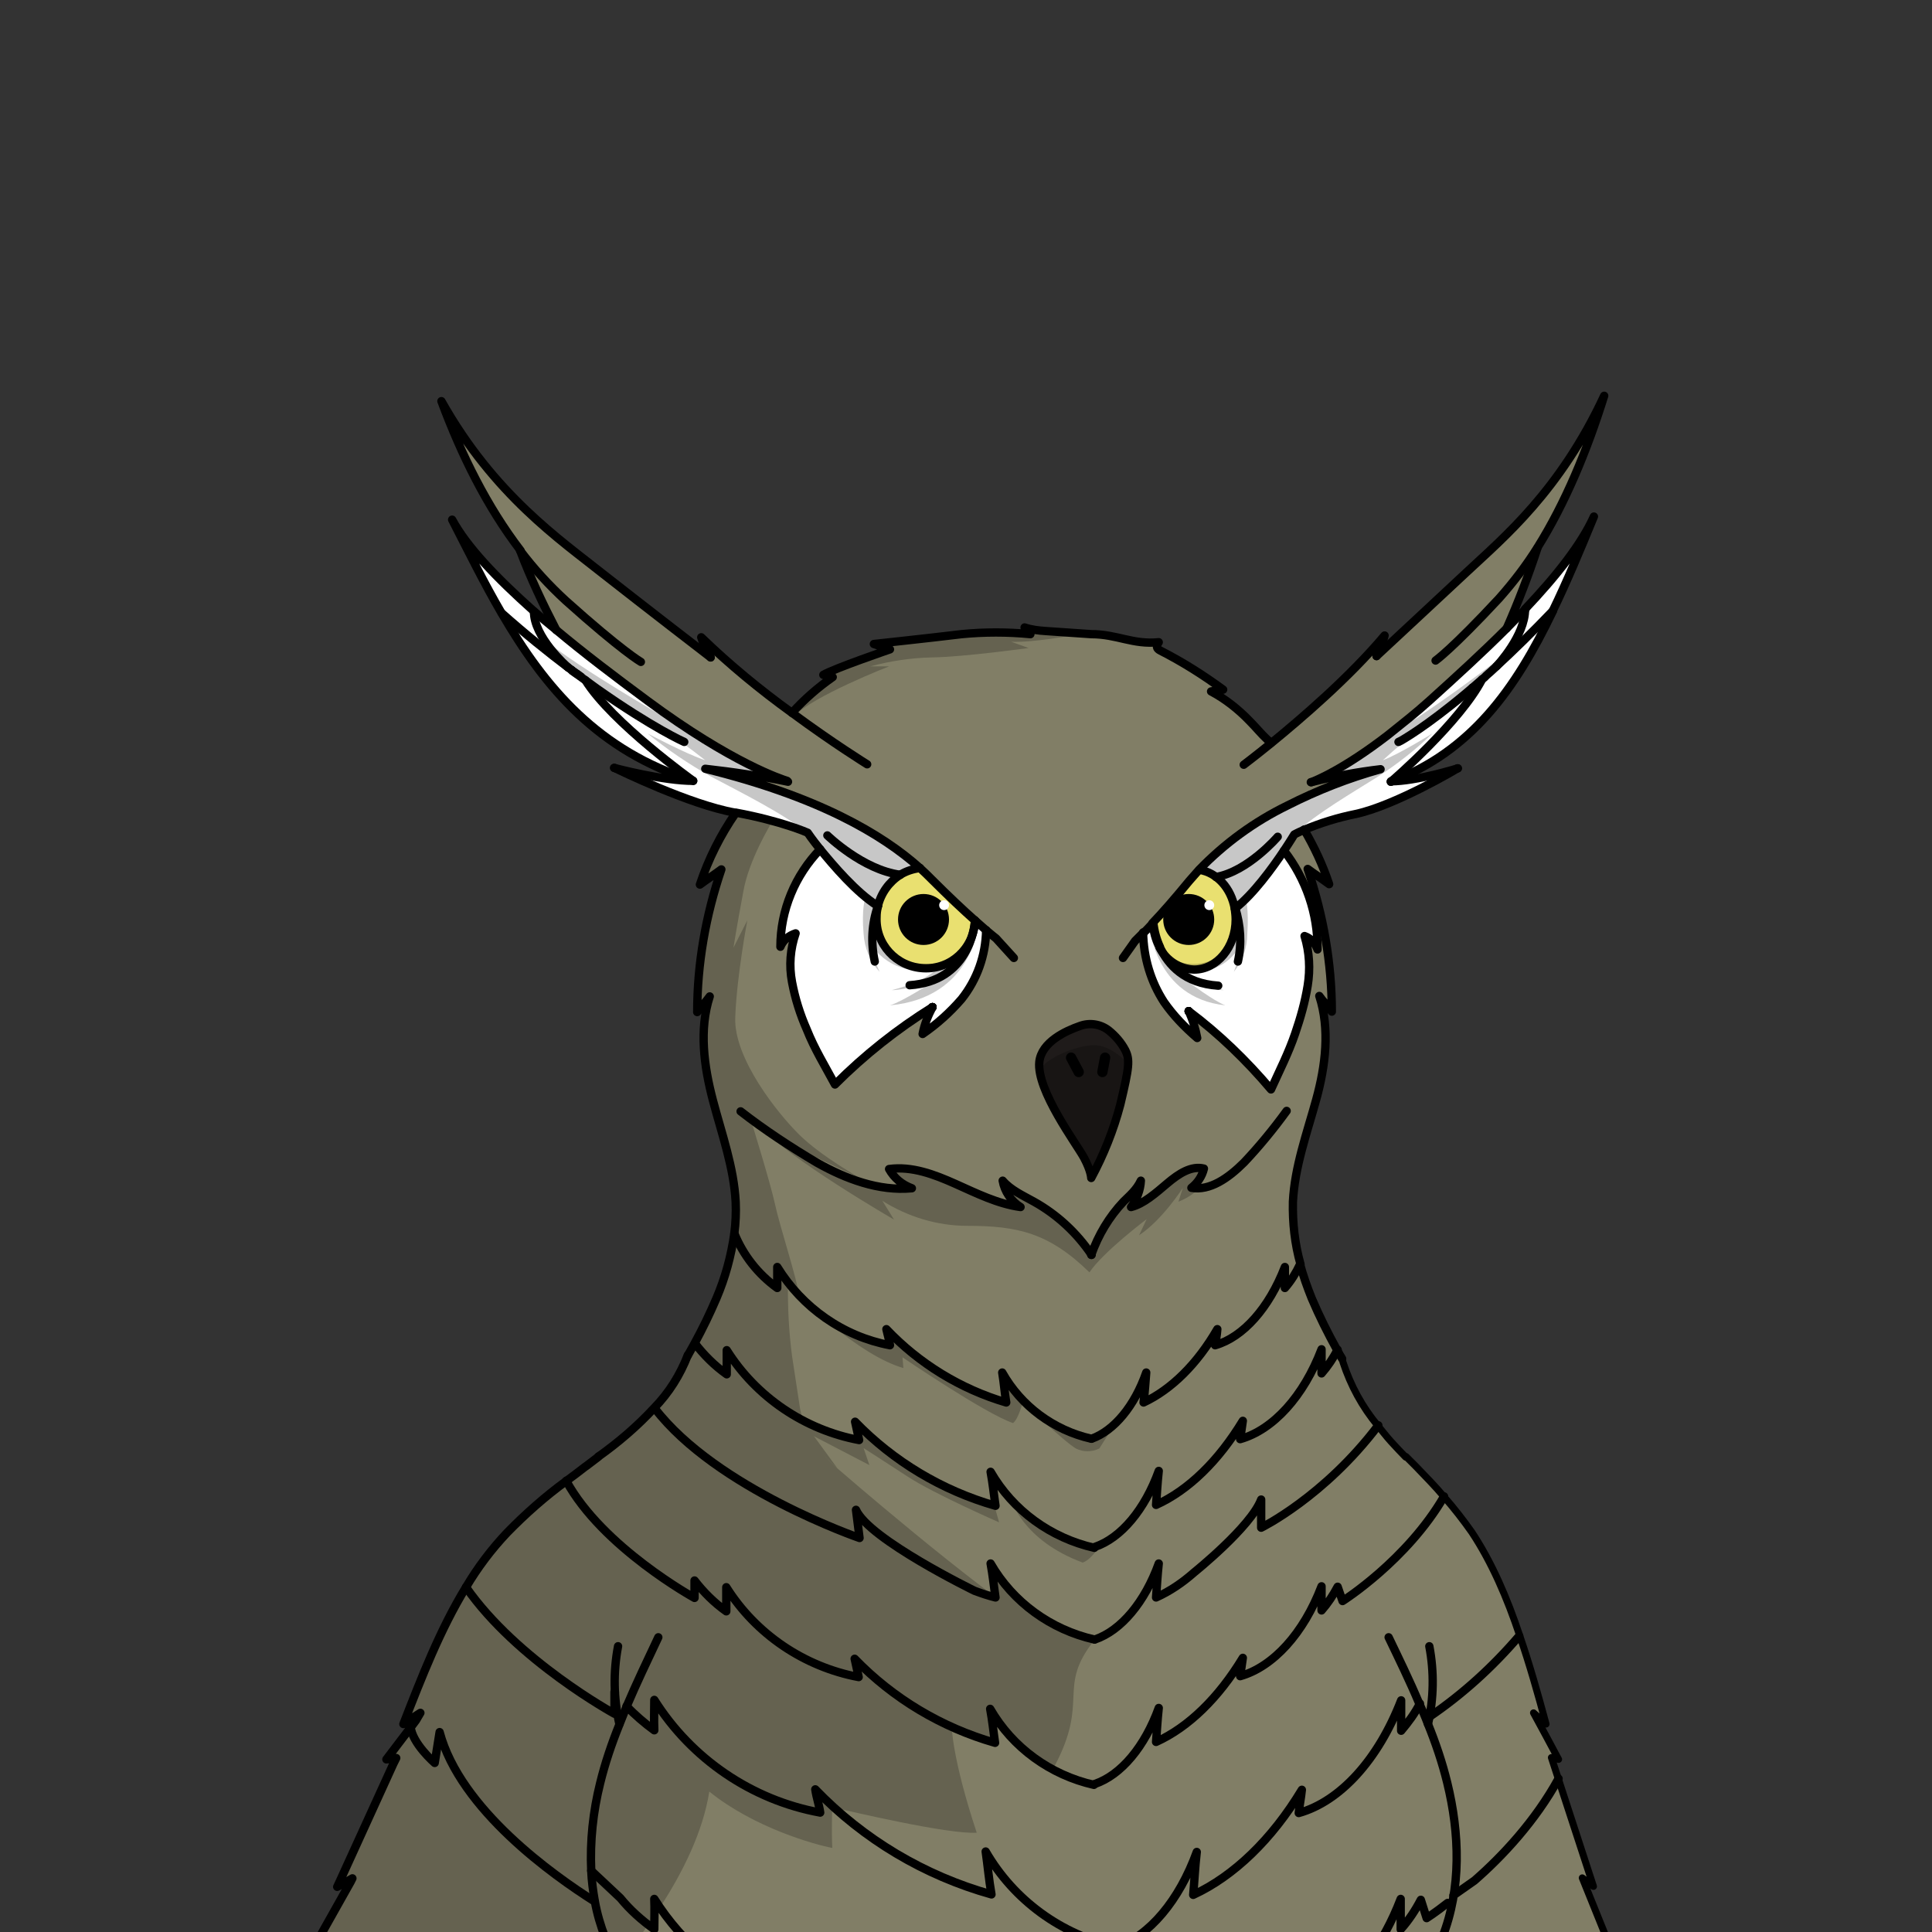 ﻿<?xml version="1.0" encoding="utf-8"?>
<!-- Generator: Adobe Illustrator 25.2.0, SVG Export Plug-In . SVG Version: 6.00 Build 0)  -->
<svg version="1.1" id="Layer_1" xmlns="http://www.w3.org/2000/svg" xmlns:xlink="http://www.w3.org/1999/xlink" x="0px" y="0px" viewBox="0 0 432 432" style="enable-background:new 0 0 432 432;" xml:space="preserve">
<rect x="0" y="0" width="432" height="432" fill="#333333" stroke="none"/>
<style type="text/css">
	.st0{fill:#E9E070;}
	.st1{fill:#FFFFFF;}
	.st2{fill:#1F1B1A;}
	.st3{fill:#817E66;}
	.st4{fill:none;stroke:#000000;stroke-width:1.86;stroke-linecap:round;stroke-linejoin:round;}
	.st5{fill:none;stroke:#000000;stroke-width:2.31;stroke-linecap:round;stroke-linejoin:round;}
	.st6{fill:none;stroke:#000000;stroke-width:1.57;stroke-linecap:round;stroke-linejoin:round;}
	.st7{opacity:0.22;}
</style>
<g>
	<g id="body">
		<path class="st0" d="M208.3,196.5c-0.8-0.8-1.7-1.6-2.6-2.5l0,0c-1.6,0.2-3.1,0.7-4.4,1.5l0,0c-2.5,1.6-4.3,4.1-5,7&#xD;&#xA;			c-0.2,0.8-0.3,1.6-0.3,2.4c-0.2,6.1,4.5,11.2,10.6,11.4s11.2-4.5,11.4-10.6l0,0C215.5,203.5,212,200.4,208.3,196.5z" />
		<path class="st0" d="M276.1,203.2c-0.8-4.6-4-8.1-7.9-8.7c-0.8,0.9-1.5,1.7-2.2,2.5c-3.2,3.9-6.1,7.1-8.3,9.4&#xD;&#xA;			c0.4,5.8,4.4,10.3,9.3,10.3c5.1,0,9.3-5,9.3-11.2C276.4,204.8,276.3,204,276.1,203.2z" />
		<circle cx="206.5" cy="205.6" r="5.7" />
		<circle class="st1" cx="211.1" cy="202.4" r="1.1" />
		<circle cx="265.8" cy="205.6" r="5.7" />
		<circle class="st1" cx="270.4" cy="202.4" r="1.1" />
		<path class="st2" d="M251.7,234.8c1.1,2.2,1,3.8-1.1,12.2c-1.5,5.7-3.8,11.2-6.6,16.4c0,0,0-1.5-1.6-4.5s-10.7-15.1-10-21.5&#xD;&#xA;			c0.5-4.4,5.8-6.9,9.1-8c2.2-0.8,4.5-0.4,6.4,1C249.4,231.6,250.7,233.1,251.7,234.8z" />
		<path class="st3" d="M353.9,420l2.5,1.9l-7.9-24.2c-0.5-1.5-1-3.1-1.5-4.6l1.6,0.4c-1.9-3.5-3.8-7-5.6-10.4l2.7,2.5&#xD;&#xA;			c-1.8-6.6-3.7-13.3-5.9-19.8c-2.9-8.4-6.2-16.3-10.7-23.1c-1.9-2.8-3.9-5.4-6.2-7.9c-2.1-2.3-4.2-4.6-6.3-6.8l-2.2-2.2&#xD;&#xA;			c-1-1-2.1-2.2-3.3-3.5c-0.9-1.1-1.9-2.2-2.9-3.5c-3.5-4.2-6.1-9-7.8-14.2c-0.1-0.2-0.1-0.5-0.2-0.8c-0.4-0.6-0.7-1.2-1.1-1.9&#xD;&#xA;			c-2.1-3.8-4-7.6-5.7-11.6c-1-2.5-1.9-5-2.6-7.6l0,0c-1.3-4.6-1.8-9.3-1.7-14c0.4-7.8,3.1-15.2,5.2-22.8s3.1-15.8,0.7-23.2&#xD;&#xA;			c0.9,1.3,1.9,2.2,2.8,3.5c0-10.8-1.9-21.6-5.4-31.9c1.6,1.2,3.2,2.2,4.8,3.4c-1.4-4.2-3.3-8.3-5.6-12.2c-0.2,0.1-0.3,0.1-0.5,0.2&#xD;&#xA;			s-0.3,0.1-0.4,0.2l-0.5,0.2l-0.3,0.1l-0.1,0.1l0,0l-0.2,0.1c0,0-0.9,1.5-2.3,3.6l0.1,0.2c0,0,0.1,0.1,0.1,0.1l0.6,0.7&#xD;&#xA;			c0.3,0.3,0.5,0.7,0.8,1.1c0.1,0.1,0.1,0.2,0.2,0.3s0.3,0.4,0.5,0.7l0.3,0.5c1.5,2.5,2.6,5.1,3.5,7.9c0.1,0.4,0.2,0.7,0.3,1.1l0,0&#xD;&#xA;			c0.1,0.3,0.1,0.6,0.2,0.9c0.2,0.7,0.3,1.3,0.4,2c0,0.3,0.1,0.5,0.1,0.8l0,0c0,0.3,0.1,0.6,0.1,0.8s0.1,0.4,0.1,0.7s0.1,0.7,0.1,1&#xD;&#xA;			c0,0.1,0,0.1,0,0.2c0,0.4,0,0.8,0.1,1.1c0,0.2,0,0.3,0,0.5c0,0.5,0,1,0,1.4c-0.5-1.4-1.5-2.5-2.9-3c1.1,3.6,1.3,7.4,0.7,11.1&#xD;&#xA;			c-0.6,3.7-1.6,7.2-2.8,10.7c-1.5,4.4-3.5,8.3-5.4,12.5c-5.5-6.5-11.6-12.4-18.4-17.5c0.9,1.9,1.5,3.9,1.9,6c-2.8-2.4-5.3-5-7.4-8&#xD;&#xA;			c-3-4.6-4.6-10-4.7-15.6l0,0l0.7-0.7l0.3-0.3l0,0l0.2-0.2l0.1-0.1l0.6-0.6l0.2-0.2l0,0l0,0l0.6-0.6l0.2-0.2&#xD;&#xA;			c0.6-0.7,1.3-1.4,2.1-2.3l0,0c0.7-0.8,1.4-1.6,2.1-2.4l0,0c1-1.2,2.1-2.5,3.2-3.8c0.7-0.8,1.4-1.7,2.2-2.5l0-0.1&#xD;&#xA;			c0.5-0.6,1.1-1.1,1.7-1.7c0.3-0.3,0.6-0.6,0.9-0.9s0.6-0.6,1-0.9s0.7-0.6,1-0.9c0.7-0.6,1.4-1.2,2.2-1.8c2.7-2.1,5.5-4,8.4-5.7&#xD;&#xA;			c0.6-0.3,1.1-0.7,1.7-1c0.9-0.5,1.8-1,2.7-1.4l0.6-0.3l0.7-0.4l1.4-0.7l1.4-0.7l1.5-0.6l1.5-0.6c0.5-0.2,1-0.4,1.5-0.6&#xD;&#xA;			c0.8-0.3,1.6-0.6,2.5-1l1.2-0.4c0.4-0.2,0.8-0.3,1.2-0.4l0,0l1.4-0.5l2.2-0.7l1.9-0.6l0.9-0.3l1-0.3c-1.6,0.2-3,0.4-4.4,0.6&#xD;&#xA;			l-0.9,0.1l-0.4,0.1l-1,0.2h-0.2L301,173c-0.8,0.1-1.5,0.3-2.1,0.4l-1,0.2l-0.3,0.1l-1.1,0.2h-0.2h-0.1h-0.1l0,0l-0.7,0.1h-0.1&#xD;&#xA;			l-0.6,0.1l-1.5,0.4l0,0c0.2-0.1,0.3-0.1,0.5-0.2l0.5-0.2l0.4-0.2c0.3-0.1,0.7-0.3,1.1-0.5l0.4-0.2l0.8-0.4l0,0l0.8-0.4&#xD;&#xA;			c0.5-0.3,1.1-0.6,1.7-0.9s1.1-0.6,1.6-1l0.8-0.5c1.3-0.8,2.8-1.8,4.4-2.9h0.1l0,0l0.3-0.2l0.9-0.6l1.7-1.2l1-0.8l1-0.8&#xD;&#xA;			c2.5-2,5.3-4.2,8.3-6.9c6.1-5.5,12-10.9,17.3-16.2c2.6-5.9,4.9-11.9,6.9-18l0,0c6.3-9.9,11.1-21.6,14.9-33.9&#xD;&#xA;			c-9.9,21.3-22.5,31.6-30.5,39.2s-20,18.7-20.4,19c0.7-1.5,1.3-3,1.8-4.6c-8,9.4-18.7,18.7-25.4,24.1c-0.3-0.2-0.6-0.4-0.8-0.7&#xD;&#xA;			c-1.4-1.3-2.7-2.8-4-4.2c-2.5-2.7-5.4-4.9-8.6-6.6l2.7-0.4c-4.4-3.3-9.1-6.2-14-8.7c-0.9-0.5-1-1-0.4-1.9&#xD;&#xA;			c-5.8,0.5-9.3-1.8-15.1-1.8c0,0-7.1-0.5-10.2-0.7l-1-0.1c-0.6-0.1-1-0.1-1.5-0.2l-0.4-0.1c-0.5-0.1-1-0.2-1.4-0.3h-0.2l-0.2-0.1&#xD;&#xA;			l0.9,1l0.4,0.5c-3.2-0.3-6.5-0.5-9.8-0.4l0,0c-1.9,0-3.7,0.2-5.6,0.4l-2.3,0.3h-0.1l-3.2,0.4l-1.4,0.2l-3.5,0.4l-1.3,0.1l-4.1,0.4&#xD;&#xA;			l-1.1,0.1h-0.3l-0.5,0.1h-0.4h-0.4l-0.4,0.1h-0.2h-0.1h-0.2h-0.1l2.1,0.7l1.5,0.6l-1.9,1l-0.5,0.2l-1.1,0.4l-1,0.3l-2.2,0.8h-0.1&#xD;&#xA;			c-1.1,0.4-2.3,0.9-3.4,1.3l-1.2,0.5l-0.6,0.2l-1,0.4l-0.7,0.3l0,0l-0.1,0.1c-0.4,0.2-0.7,0.4-1,0.5l1.3,0.3l0.8,0.2l-0.6,0.4&#xD;&#xA;			l-0.2,0.1c-2.7,1.9-5.1,4-7.4,6.4c-0.4,0.4-0.7,0.7-1,1.1c-7.2-5.2-14-10.8-20.3-16.9c0.5,1.6,1.2,3.1,2.1,4.5&#xD;&#xA;			c-0.4-0.3-14.8-11.4-24.1-18.7c-9.4-7.5-24.3-17.6-36.1-38.6c4.5,12.1,10.2,23.6,17.7,33.4l0,0c2.3,6.1,5.1,12,8.1,17.8&#xD;&#xA;			c6.2,5.2,13.2,10.5,20.5,15.9l1.8,1.3l1.6,1.2c1.3,0.9,2.5,1.8,3.7,2.6c0.9,0.6,1.8,1.2,2.6,1.7c0.4,0.3,0.8,0.6,1.3,0.8h0.1&#xD;&#xA;			c0.5,0.3,0.9,0.6,1.4,0.9l1.1,0.7c0.7,0.4,1.4,0.9,2.1,1.2c1,0.6,2,1.1,2.9,1.6c0.6,0.3,1.2,0.7,1.8,1c0.7,0.4,1.4,0.8,2.1,1.1&#xD;&#xA;			s1.3,0.6,1.9,0.9l0.9,0.4c1.2,0.6,2.2,1,3.1,1.3l0,0l0.8,0.3l0.7,0.3c0.8,0.3,1.3,0.4,1.5,0.5l0,0h-0.1h-0.1h-0.2l-0.3-0.1&#xD;&#xA;			c-0.8-0.2-2.2-0.4-4-0.8l0,0c-0.8-0.1-1.6-0.3-2.6-0.4l-1.1-0.2c-2-0.3-4.2-0.6-6.8-1l-0.6-0.1c-0.8-0.1-1.6-0.2-2.5-0.3l2.4,0.6&#xD;&#xA;			c1.4,0.4,2.9,0.8,4.2,1.1l0.2,0.1c0.7,0.2,1.4,0.4,2.1,0.6l0.2,0.1l0.2,0.1h0.1l0.4,0.1l1.5,0.6l1,0.3c0.6,0.2,1.2,0.4,1.7,0.6&#xD;&#xA;			l1.1,0.4l1.3,0.4c3.9,1.4,7.4,2.8,10.6,4.2l1.7,0.8l1.6,0.8c1.1,0.5,2.1,1.1,3.1,1.6c1.3,0.7,2.6,1.4,3.8,2.1&#xD;&#xA;			c2.7,1.6,5.3,3.4,7.8,5.3l0.3,0.2l0.2,0.1l0,0c0.6,0.5,1.2,1,1.7,1.4c0.3,0.2,0.6,0.5,0.8,0.7l0,0l0.3,0.3&#xD;&#xA;			c0.8,0.8,1.6,1.5,2.3,2.2c3.8,3.8,7.2,7,9.8,9.3l0,0l2.5,2.2l0,0c-0.1,5.6-2,11-5.5,15.4c-2.6,3-5.5,5.6-8.7,7.8&#xD;&#xA;			c0.4-2.1,1.2-4.1,2.2-6c-7.9,4.9-15.2,10.7-21.8,17.3c-2.2-4.1-4.6-8-6.3-12.3c-1.5-3.4-2.6-6.9-3.3-10.5&#xD;&#xA;			c-0.7-3.7-0.4-7.4,0.8-10.9c-1.5,0.5-2.8,1.5-3.4,3v-0.1c0-0.5,0-0.9,0-1.4s0-0.7,0.1-1.1s0-0.5,0.1-0.7c0-0.4,0.1-0.8,0.2-1.3&#xD;&#xA;			l0,0c0.1-0.4,0.1-0.9,0.2-1.3c0-0.2,0.1-0.3,0.1-0.5c0.1-0.3,0.1-0.6,0.2-0.9c0.1-0.3,0.2-0.6,0.2-0.9c0.1-0.5,0.3-1,0.4-1.5&#xD;&#xA;			c0.1-0.3,0.2-0.6,0.3-0.9s0.2-0.6,0.3-0.9c0.2-0.5,0.4-1,0.7-1.6c0.1-0.3,0.3-0.6,0.4-0.9c0-0.1,0.1-0.1,0.1-0.2&#xD;&#xA;			c0.1-0.3,0.3-0.5,0.4-0.8c0.6-1.1,1.3-2.2,2-3.2c0.1-0.2,0.3-0.4,0.4-0.6c0.2-0.3,0.5-0.7,0.8-1s0.6-0.7,0.9-1s0.6-0.6,0.9-1&#xD;&#xA;			l0.1-0.1l-0.3-0.4c-0.2-0.2-0.4-0.4-0.5-0.6c-0.7-0.9-1.2-1.6-1.5-2l-0.1-0.1l-0.2-0.2l-0.1-0.1l0,0l0,0l0,0&#xD;&#xA;			c-1.7-0.7-3.5-1.4-5.2-1.9l-0.6-0.2l-0.2-0.1l-0.7-0.2c-0.5-0.1-1-0.3-1.5-0.4l-0.8-0.2L170,183l-0.8-0.2l-2.5-0.5l-0.9-0.2&#xD;&#xA;			l-0.8-0.2l0,0H165l0,0l-0.6-0.1c-0.3,0.5-0.6,0.9-0.9,1.4c0,0.1-0.1,0.1-0.1,0.2l-0.5,0.9l0,0c-0.1,0.2-0.3,0.4-0.4,0.7&#xD;&#xA;			c0,0,0,0,0,0.1c-0.2,0.4-0.5,0.8-0.7,1.2v0.1c-0.3,0.6-0.6,1.1-0.9,1.7c-0.1,0.2-0.2,0.4-0.3,0.6c-0.2,0.5-0.5,1-0.7,1.4l0,0&#xD;&#xA;			c-0.1,0.1-0.2,0.3-0.2,0.5c-0.3,0.5-0.5,1.1-0.8,1.6c-0.1,0.1-0.1,0.2-0.1,0.3c-0.1,0.3-0.3,0.6-0.4,0.9l-0.4,0.9&#xD;&#xA;			c0,0,0,0.1-0.1,0.1l0,0c-0.2,0.4-0.3,0.8-0.5,1.2c-0.2,0.6-0.5,1.3-0.7,1.9l-0.1,0.2l0.7-0.5l0,0h0.1l1-0.7c1-0.7,2-1.4,3-2.1&#xD;&#xA;			c-3.5,10.3-5.4,21-5.4,31.9l0,0h0.1c0.1-0.1,0.2-0.3,0.3-0.4s0.4-0.5,0.6-0.8s0.6-0.7,0.9-1.1l0.3-0.4c0.2-0.3,0.4-0.5,0.6-0.8&#xD;&#xA;			c-0.1,0.3-0.2,0.7-0.3,1c0,0.1-0.1,0.2-0.1,0.3l0,0c0,0,0,0.1,0,0.1c-0.1,0.3-0.1,0.6-0.2,0.8c-0.1,0.4-0.2,0.8-0.2,1.2&#xD;&#xA;			s-0.1,0.8-0.2,1.2s-0.1,0.8-0.1,1.1c0,0,0,0.1,0,0.1c0,0.4-0.1,0.7-0.1,1.1c-0.1,0.8-0.1,1.6-0.1,2.5v0.5c0,0.1,0,0.2,0,0.3&#xD;&#xA;			c0,0.6,0,1.2,0.1,1.8l0.1,0.9c0.1,1.2,0.2,2.3,0.4,3.5c0,0.3,0.1,0.6,0.1,0.9c0.1,0.5,0.2,1,0.3,1.5s0.2,1,0.3,1.5&#xD;&#xA;			c0,0.1,0.1,0.3,0.1,0.4c0.1,0.4,0.2,0.7,0.3,1.1c0.1,0.5,0.2,1,0.4,1.5c0.7,2.6,1.5,5.2,2.2,7.9l0,0c0.6,2,1.1,3.9,1.6,5.9&#xD;&#xA;			c0,0.1,0.1,0.2,0.1,0.3c0.2,1,0.4,1.9,0.6,2.9c0.1,0.4,0.1,0.7,0.2,1.1c0,0.2,0.1,0.4,0.1,0.6c0.1,0.4,0.1,0.8,0.2,1.2&#xD;&#xA;			c0.1,0.4,0.1,0.8,0.1,1.2c0,0,0,0.1,0,0.1c0,0.2,0,0.3,0,0.5s0,0.2,0,0.3c0,0.1,0,0.1,0,0.2c0,0.2,0,0.4,0,0.6&#xD;&#xA;			c0.1,2.3,0,4.7-0.3,7c-0.1,0.5-0.1,0.9-0.2,1.4s-0.2,1.2-0.3,1.7c0,0.2-0.1,0.5-0.1,0.7c0,0.1,0,0.1,0,0.2c0,0,0,0.1,0,0.1&#xD;&#xA;			c-0.3,1.6-0.8,3.2-1.2,4.7c-0.1,0.2-0.1,0.5-0.2,0.7c-0.2,0.6-0.4,1.2-0.6,1.8c-0.2,0.5-0.3,1-0.5,1.4s-0.4,1.2-0.7,1.8&#xD;&#xA;			c-0.5,1.3-1.1,2.6-1.7,3.8c-0.2,0.5-0.5,1-0.7,1.5s-0.5,1-0.7,1.5s-0.6,1.1-0.8,1.6s-0.6,1.1-0.9,1.7c-0.5,0.9-1,1.8-1.5,2.7&#xD;&#xA;			l-0.1,0.2l0,0c-0.1,0.2-0.2,0.5-0.3,0.8c-0.2,0.5-0.4,1-0.7,1.5c-0.1,0.2-0.2,0.5-0.4,0.8l-0.4,0.7c-0.4,0.8-0.9,1.6-1.5,2.4&#xD;&#xA;			c-0.2,0.4-0.5,0.8-0.8,1.1l0,0c-0.3,0.4-0.6,0.9-1,1.3c-0.8,1-1.6,1.9-2.4,2.9s-1.6,1.8-2.5,2.6c-0.2,0.2-0.4,0.4-0.6,0.5l0,0&#xD;&#xA;			c-3,2.8-6.1,5.3-9.4,7.7l0,0l-0.2,0.2l-2.7,1.9l-0.3,0.2c-1.4,1-2.8,2-4.1,3.1c-4.7,3.5-9.2,7.4-13.3,11.6&#xD;&#xA;			c-3.5,3.8-6.5,7.9-9.2,12.2c-5.8,9.5-10,20.2-14,30.6l0.7-0.5l0,0L94,383l-1.3,1.7l-0.9,1.2l-5.7,7.5l0.9-0.1l1.3-0.2&#xD;&#xA;			c-0.2,0.4-0.4,0.8-0.6,1.2L76,420.4l-0.7,1.5l2.2-1.2l1.2-0.7l-0.4,0.8l-9.5,16.9c-1.7,3-3.3,5.9-5,8.9l0,0l-0.2,0.4H135&#xD;&#xA;			c0.3-1.3,0.6-2.6,0.9-4c0,1.3,0,2.6,0,4h46.9c-0.2-0.7-0.4-1.5-0.5-2.4c0.8,0.8,1.6,1.6,2.4,2.4h104.8c0.5-0.8,1-1.6,1.5-2.4&#xD;&#xA;			c-0.1,0.9-0.2,1.6-0.3,2.4h74.1L353.9,420z M247.9,230.4c1.5,1.2,2.8,2.7,3.8,4.4c1.1,2.2,1,3.8-1.1,12.2&#xD;&#xA;			c-1.5,5.7-3.7,11.3-6.6,16.5c-0.1-0.8-0.3-1.6-0.6-2.3c-0.1-0.3-0.2-0.6-0.4-1c-0.1-0.1-0.1-0.2-0.2-0.4s-0.2-0.5-0.4-0.8&#xD;&#xA;			s-0.4-0.7-0.7-1.1l-0.4-0.6c-0.5-0.8-1.2-1.8-1.9-2.9c0,0-0.1-0.1-0.1-0.2c-2.4-3.5-4.4-7.3-6-11.2c-0.1-0.3-0.2-0.6-0.3-0.9&#xD;&#xA;			c-0.1-0.3-0.2-0.6-0.3-0.9c-0.2-0.5-0.3-1.1-0.4-1.6c0,0,0-0.1,0-0.1c0,0,0-0.1,0-0.1l0,0c0-0.2,0-0.4-0.1-0.5c0-0.4,0-0.9,0-1.3&#xD;&#xA;			c0.5-4.4,5.8-6.9,9.1-8C243.7,228.7,246.1,229,247.9,230.4L247.9,230.4z" />
		<path class="st1" d="M265.8,226.1L265.8,226.1L265.8,226.1z M341.1,136.2c-1.3,1.4-2.8,2.9-4.2,4.3c-5.3,5.3-11.2,10.7-17.3,16.2&#xD;&#xA;			c-3,2.7-5.8,4.9-8.3,6.9l-1,0.8l-1,0.8c-0.6,0.4-1.1,0.8-1.7,1.2l-0.9,0.6l-0.3,0.2h-0.1c-1.6,1.1-3,2.1-4.4,2.9l-0.8,0.5&#xD;&#xA;			c-0.6,0.4-1.1,0.7-1.6,1l-1.7,0.9l-0.8,0.4l-0.8,0.4l-0.4,0.2c-0.4,0.2-0.8,0.4-1.1,0.5l-0.4,0.2l-0.5,0.2&#xD;&#xA;			c-0.2,0.1-0.3,0.1-0.5,0.2l1.5-0.4l0.6-0.1h0.1l0.7-0.2h0.2l0.2,0l1.1-0.2l0.3-0.1l1-0.2c0.6-0.1,1.4-0.3,2.1-0.4l0.6-0.1h0.2&#xD;&#xA;			l1-0.2l0.3-0.1l0.9-0.1c1.4-0.2,2.8-0.4,4.4-0.7l-1,0.3l-0.9,0.3l-1.9,0.6l-2.2,0.7l-1.4,0.5c-0.4,0.1-0.8,0.3-1.2,0.5l-1.2,0.4&#xD;&#xA;			c-0.8,0.3-1.7,0.6-2.5,1l-1.5,0.6l-1.5,0.6l-1.4,0.6l-1.4,0.7l-1.4,0.7l-0.7,0.4l-0.6,0.3c-0.9,0.5-1.8,1-2.7,1.5&#xD;&#xA;			c-0.6,0.3-1.2,0.7-1.7,1c-2.9,1.7-5.7,3.6-8.4,5.7c-0.8,0.6-1.5,1.2-2.2,1.8c-0.4,0.3-0.7,0.6-1,0.9c-0.3,0.3-0.7,0.6-1,0.9&#xD;&#xA;			l-0.9,0.9c-0.6,0.6-1.2,1.2-1.7,1.7l-0.1,0.1c0.5,0.1,1,0.2,1.4,0.3c0.2,0.1,0.5,0.2,0.7,0.3c0.2,0.1,0.4,0.2,0.5,0.3&#xD;&#xA;			c0.9,0.5,1.7,1.1,2.4,1.9c0.1,0.1,0.2,0.2,0.3,0.3c0.3,0.3,0.5,0.6,0.7,0.9l0.3,0.4c0.1,0.2,0.3,0.5,0.4,0.7&#xD;&#xA;			c0.1,0.2,0.2,0.4,0.3,0.6c0.2,0.4,0.4,0.9,0.5,1.3c0.1,0.2,0.1,0.5,0.2,0.7c0,0.1,0,0.2,0.1,0.3c0,0.1,0.1,0.3,0.1,0.4&#xD;&#xA;			c0,0.1,0,0.2,0.1,0.2c0.1,0.8,0.2,1.6,0.2,2.4c0,6.2-4.2,11.2-9.3,11.2h-0.6c-0.2,0-0.3,0-0.5-0.1h-0.2l-0.5-0.1h-0.1l-0.4-0.1&#xD;&#xA;			l-0.2-0.1h-0.1l-0.2-0.1l-0.1,0h-0.1c-0.3-0.1-0.6-0.2-0.8-0.4c-0.2-0.1-0.3-0.2-0.5-0.3c-0.7-0.4-1.3-1-1.8-1.5l-0.1-0.1&#xD;&#xA;			l-0.2-0.2l-0.2-0.3c0,0,0-0.1-0.1-0.1c-0.2-0.3-0.4-0.6-0.6-0.9c0,0,0-0.1-0.1-0.1c-0.1-0.2-0.2-0.3-0.3-0.5v-0.1&#xD;&#xA;			c-0.1-0.2-0.2-0.4-0.3-0.6c0,0,0-0.1-0.1-0.1c-0.1-0.1-0.1-0.2-0.2-0.4c0-0.1-0.4-1.7-0.6-2.2c0,0.1,0.1,0.7,0.1,0.8&#xD;&#xA;			c0-0.1-0.1-0.3-0.1-0.5c0-0.1,0-0.2-0.1-0.3c0,0,0.1,0,0.1,0c0,0,0,0,0,0c0-0.1,0-0.1,0-0.2c0,0,0,0-0.1,0c0,0,0,0,0-0.1&#xD;&#xA;			c-0.1-0.2-0.1-0.5-0.1-0.8c0-0.2,0-0.3-0.1-0.4s0-0.4,0-0.6l-0.2,0.2l-0.6,0.6l-0.1,0.1l-0.2,0.2l-0.3,0.3l-0.7,0.7l0,0.5&#xD;&#xA;			c-0.3,0.1-0.6,0.2-0.9,0.3c-0.1,0.1-0.2,0.2-0.3,0.3c0.4-0.1,0.8-0.3,1.2-0.4c0.2,3.4,0.6,5.5,1.2,7.4c0.8,2.6,2,5.1,3.5,7.5&#xD;&#xA;			c2.1,3,4.6,5.6,7.4,8c-0.4-2.1-1-4.1-1.9-6c6.8,5.1,13,11,18.4,17.5c1.8-4.2,3.8-8.2,5.4-12.5c1.3-3.5,2.2-7.1,2.8-10.7&#xD;&#xA;			c0.6-3.7,0.4-7.5-0.7-11.1c1.4,0.5,2.4,1.6,2.9,3v-2c0-0.4,0-0.8-0.1-1.1v-0.2c0-0.3-0.1-0.7-0.1-1c0-0.3,0-0.4-0.1-0.7&#xD;&#xA;			c0-0.2-0.1-0.6-0.1-0.8c0-0.3-0.1-0.5-0.1-0.8c-0.1-0.7-0.2-1.3-0.4-2c-0.1-0.3-0.1-0.6-0.2-0.9c-0.1-0.4-0.2-0.8-0.3-1.1&#xD;&#xA;			c-0.8-2.8-2-5.4-3.5-7.9l-0.3-0.5c-0.2-0.2-0.3-0.5-0.5-0.7c-0.2-0.2-0.2-0.2-0.2-0.3c-0.2-0.4-0.5-0.7-0.8-1&#xD;&#xA;			c-0.2-0.2-0.4-0.5-0.6-0.7c0,0-0.1-0.1-0.1-0.1l-0.1-0.2c1.4-2.1,2.3-3.6,2.3-3.6l0.2-0.1l0.1-0.1l0.3-0.1l0.5-0.2&#xD;&#xA;			c0.1-0.1,0.3-0.1,0.4-0.2c0.2-0.1,0.3-0.2,0.5-0.2c3.7-1.6,7.6-2.8,11.5-3.7c8.7-1.9,22.3-9.9,22.7-10.2c-0.4,0.1-9.3,2.9-15,2.9&#xD;&#xA;			l3.3-1.4c7.5-3.3,13.4-8.1,18.5-13.8c5.8-6.5,10.3-14.4,14.5-23c3.2-6.6,6.2-13.8,9.2-21.1C353.7,121.7,348.2,128.7,341.1,136.2z" />
		<path class="st1" d="M218,206c-0.3,6.1-5.4,10.8-11.5,10.5s-10.8-5.4-10.5-11.5c0-0.8,0.1-1.5,0.2-2.3l0,0c0.7-2.9,2.5-5.4,5-7&#xD;&#xA;			l0,0c1.3-0.8,2.8-1.4,4.4-1.5c-8.5-7.6-22.8-16-48-22.2c6.2,0.6,12.3,1.6,18.4,2.9c-1-0.3-12.4-3.9-31.2-17.9&#xD;&#xA;			c-7.3-5.4-14.3-10.8-20.5-15.9c-1.7-1.4-3.4-2.9-5-4.2c-8.3-7.3-14.9-14.2-18.2-20.4c3.7,7.2,7.2,14.2,11,20.8&#xD;&#xA;			c9.9,17,21.7,30.9,42.9,37.5c-6.6,0-16.9-2.7-17.7-2.9c1,0.5,16.7,8.2,26.9,10h0.2c10.4,1.9,16.1,4.5,16.1,4.5s1.1,1.5,2.7,3.6&#xD;&#xA;			c-5.7,5.8-8.9,13.7-8.9,21.8c0.7-1.5,1.9-2.5,3.4-3c-1.2,3.5-1.5,7.3-0.8,10.9c0.7,3.6,1.9,7.2,3.4,10.6c1.8,4.3,4.2,8.2,6.3,12.3&#xD;&#xA;			c6.6-6.5,13.9-12.3,21.8-17.3c-1,1.9-1.8,3.9-2.2,6c3.2-2.3,6.1-4.9,8.7-7.8c3.5-4.4,5.4-9.8,5.5-15.3l0,0l-2.5-2.2&#xD;&#xA;			C218,205.8,218,205.9,218,206z" />
		<path class="st4" d="M177.1,159.4c2.7-3,5.8-5.7,9.1-8l-2.1-0.5c2.6-1.5,14.9-5.7,14.9-5.7l-3.6-1.2c0,0,12.2-1.3,19.6-2.2&#xD;&#xA;			c5.1-0.5,10.3-0.5,15.4,0l-1.3-1.5c1.5,0.5,3.1,0.7,4.7,0.8c3.1,0.2,10.2,0.7,10.2,0.7c5.8,0,9.3,2.4,15.1,1.8&#xD;&#xA;			c-0.6,0.9-0.6,1.4,0.4,1.9c4.9,2.5,9.5,5.4,14,8.7l-2.7,0.4c3.2,1.7,6.1,4,8.6,6.6c1.4,1.4,2.6,2.9,4,4.2c0.3,0.2,0.5,0.5,0.8,0.7&#xD;&#xA;			" />
		<path class="st4" d="M153.8,303.1c0.5-0.9,1-1.8,1.5-2.7c1.8-3.3,3.4-6.6,4.9-10.1c2-4.7,3.3-9.5,4-14.5c0.3-2.3,0.4-4.7,0.3-7&#xD;&#xA;			c-0.4-7.8-3.1-15.2-5.1-22.8s-3.1-15.8-0.7-23.2c-0.9,1.3-1.9,2.2-2.8,3.5c0-10.8,1.9-21.6,5.4-31.9c-1.6,1.2-3.2,2.2-4.8,3.4&#xD;&#xA;			c1.9-5.7,4.6-11.1,8-16" />
		<path class="st4" d="M290.8,282.7c-1.3-4.6-1.8-9.3-1.7-14c0.4-7.8,3.1-15.2,5.2-22.8s3.1-15.8,0.7-23.2c0.9,1.3,1.9,2.2,2.8,3.5&#xD;&#xA;			c0-10.8-1.9-21.6-5.4-31.9c1.6,1.2,3.2,2.2,4.8,3.4c-1.4-4.2-3.3-8.3-5.6-12.2" />
		<path class="st4" d="M300.1,303.8c-0.4-0.6-0.7-1.2-1.1-1.9c-2.1-3.8-4-7.6-5.7-11.6c-1-2.5-1.9-5-2.6-7.6" />
		<path class="st4" d="M116.3,123.1c3,4,6.5,7.8,10.2,11.2c12.6,11.3,16.8,13.7,16.8,13.7" />
		<path class="st4" d="M158.9,147L158.9,147c-0.4-0.3-14.8-11.4-24.1-18.7c-9.4-7.5-24.3-17.6-36.1-38.6&#xD;&#xA;			c4.5,12.1,10.2,23.6,17.7,33.4" />
		<path class="st4" d="M193.9,170.9c0,0-7.6-4.7-16.8-11.5c-7.2-5.2-14-10.8-20.3-16.9c0.5,1.6,1.2,3.1,2.1,4.5" />
		<path class="st4" d="M116.3,123.1L116.3,123.1c2.3,6.1,5.1,12,8.1,17.8" />
		<path class="st4" d="M196.3,202.6c-4.8-3-9.9-9-13-12.8c-1.7-2.1-2.7-3.6-2.7-3.6s-5.8-2.6-16.1-4.5h-0.2&#xD;&#xA;			c-10.1-1.8-25.9-9.5-26.9-10" />
		<path class="st4" d="M137.3,171.7L137.3,171.7c0.8,0.2,11.1,2.9,17.7,2.9c-21.2-6.7-33-20.6-42.9-37.6c-3.8-6.5-7.3-13.6-11-20.8&#xD;&#xA;			c3.3,6.1,9.9,13,18.2,20.4c1.6,1.4,3.3,2.8,5,4.2c6.2,5.2,13.2,10.5,20.5,15.9c18.9,14,30.2,17.6,31.2,17.9" />
		<path class="st4" d="M220.5,208c1.4,1.2,2.2,1.8,2.2,1.8l4,4.4" />
		<path class="st4" d="M218,205.8l2.5,2.2" />
		<path class="st4" d="M205.7,194.1c0.9,0.8,1.8,1.7,2.6,2.5c3.8,3.8,7.2,7,9.8,9.3" />
		<path class="st4" d="M176.2,174.8L176.2,174.8c-6.2-1.3-12.3-2.2-18.5-2.9c25.2,6.2,39.5,14.6,48,22.2" />
		<path class="st4" d="M127.1,149.3c-4.5-3.4-9.5-7.4-14.9-12.2" />
		<path class="st4" d="M128,150c-0.1-0.1-0.2-0.1-0.2-0.2" />
		<path class="st4" d="M128.9,150.6l-0.7-0.5" />
		<path class="st4" d="M129.9,151.3c-0.2-0.1-0.4-0.3-0.7-0.5" />
		<path class="st4" d="M153,165.9c0,0-7-3.1-19.5-11.9l0,0l-2.6-1.9" />
		<path class="st4" d="M208.5,225.2c-7.9,4.9-15.2,10.7-21.8,17.3c-2.2-4.1-4.6-8-6.3-12.3c-1.5-3.4-2.6-6.9-3.3-10.6&#xD;&#xA;			c-0.7-3.7-0.4-7.4,0.8-10.9c-1.5,0.5-2.8,1.5-3.4,3c0-8.2,3.3-16,8.9-21.8" />
		<path class="st4" d="M208.5,225.2L208.5,225.2" />
		<path class="st4" d="M208.5,225.2L208.5,225.2C208.5,225.2,208.5,225.2,208.5,225.2z" />
		<path class="st4" d="M208.5,225.2L208.5,225.2" />
		<path class="st4" d="M208.5,225.2L208.5,225.2" />
		<line class="st4" x1="208.5" y1="225.2" x2="208.5" y2="225.2" />
		<path class="st4" d="M220.5,208L220.5,208c-0.1,5.6-2,11-5.5,15.4c-2.6,3-5.5,5.6-8.7,7.8c0.4-2.1,1.2-4.1,2.2-6" />
		<line class="st4" x1="218" y1="205.8" x2="218" y2="205.8" />
		<path class="st4" d="M196.3,202.7c-0.2,0.8-0.3,1.5-0.3,2.3c-0.3,6.1,4.4,11.2,10.5,11.5s11.2-4.4,11.5-10.5" />
		<path class="st4" d="M201.3,195.6c-2.5,1.6-4.3,4.1-5,7" />
		<path class="st4" d="M205.7,194.1L205.7,194.1c-1.6,0.2-3.1,0.7-4.4,1.5" />
		<path class="st4" d="M155,174.6c0,0-18.2-13-24.1-22.5l0,0l-0.7-0.5l-0.4-0.3l-0.7-0.5l-0.3-0.2l-0.7-0.5L128,150l-0.2-0.2&#xD;&#xA;			l-0.7-0.5l0,0c-0.5-0.4-7.8-6.9-7.7-12.6" />
		<path class="st4" d="M185,186.8c0,0,7.9,7.7,16.3,8.8l0,0" />
		<path class="st4" d="M307.8,146.7L307.8,146.7c0.4-0.4,12.5-11.6,20.4-19s20.6-17.9,30.5-39.2c-3.8,12.2-8.7,24-14.9,33.9&#xD;&#xA;			c-2.5,4-5.4,7.8-8.6,11.4c-10.6,11.4-14.2,13.9-14.2,13.9" />
		<path class="st4" d="M278.1,171c0,0,2.4-1.8,6.1-4.8c6.6-5.4,17.4-14.6,25.4-24.1c-0.4,1.6-1,3.1-1.8,4.6" />
		<path class="st4" d="M336.9,140.5c2.6-5.9,4.9-11.9,6.9-18l0,0" />
		<path class="st4" d="M329.2,153.8L329.2,153.8" />
		<path class="st4" d="M276.1,203.2l0.1-0.1c4-3.1,8.3-9,10.9-12.9c1.4-2.1,2.3-3.6,2.3-3.6s0.7-0.4,2.1-1c3.8-1.6,7.7-2.8,11.7-3.6&#xD;&#xA;			c8.7-1.9,22.3-9.9,22.7-10.2" />
		<path class="st4" d="M341.1,136.2c-1.4,1.4-2.8,2.9-4.2,4.3c-5.3,5.3-11.2,10.7-17.3,16.2c-3,2.7-5.8,4.9-8.3,6.9l-1,0.8&#xD;&#xA;			c-10,7.7-16.1,10.1-17.1,10.5" />
		<path class="st4" d="M347.2,136.6c3.2-6.6,6.2-13.8,9.2-21.1c-2.8,6.2-8.3,13.2-15.4,20.7" />
		<path class="st4" d="M311,174.8c18-6.8,27.9-20.8,36.2-38.1" />
		<path class="st4" d="M326,171.8L326,171.8c-0.4,0.1-9.3,2.9-15,2.9" />
		<path class="st4" d="M251.1,214.2l2.7-3.8c0,0,0.3-0.3,0.8-0.8c0.1-0.1,0.2-0.2,0.3-0.3c0.2-0.2,0.5-0.5,0.8-0.8" />
		<path class="st4" d="M257.8,206.4L257.8,206.4c-0.8,0.9-1.5,1.6-2.1,2.2" />
		<path class="st4" d="M293.1,174.9L293.1,174.9h0.1c5.1-1.3,10.3-2.3,15.5-2.9c-7.2,2-14.1,4.7-20.8,8.1&#xD;&#xA;			c-7.4,3.6-14.1,8.5-19.8,14.4c-0.8,0.9-1.5,1.7-2.2,2.5c-3.2,3.9-6,7.1-8.2,9.4" />
		<path class="st4" d="M334.6,149c3.8-3.5,8-7.6,12.6-12.4l0,0" />
		<path class="st4" d="M312.7,165.9l0.6-0.3c1.9-1.1,8.2-5,18.1-13.7" />
		<path class="st4" d="M265.8,226.1c0.9,1.9,1.5,3.9,1.9,6c-2.8-2.4-5.3-5-7.4-8c-3-4.6-4.6-10-4.7-15.6l0,0" />
		<path class="st4" d="M265.8,226.1L265.8,226.1" />
		<path class="st4" d="M265.8,226.1L265.8,226.1L265.8,226.1z" />
		<path class="st4" d="M265.8,226.1L265.8,226.1" />
		<line class="st4" x1="265.8" y1="226.1" x2="265.8" y2="226.1" />
		<path class="st4" d="M287.1,190.2c4.9,6.3,7.6,14.1,7.5,22.1c-0.5-1.4-1.5-2.5-2.9-3c1.1,3.6,1.3,7.4,0.7,11.1&#xD;&#xA;			c-0.6,3.7-1.6,7.2-2.8,10.7c-1.5,4.4-3.5,8.3-5.4,12.5c-5.5-6.5-11.6-12.4-18.4-17.5" />
		<path class="st4" d="M259.3,211.8c-0.9-1.7-1.4-3.5-1.5-5.4" />
		<path class="st4" d="M268.2,194.5c3.9,0.6,7.1,4.1,7.9,8.7c0.1,0.8,0.2,1.6,0.2,2.4c0,6.2-4.2,11.2-9.3,11.2&#xD;&#xA;			c-3.2-0.1-6.2-2-7.7-4.9" />
		<path class="st4" d="M311,174.8L311,174.8c0.5-0.4,15.5-13.4,20.4-22.9l0.5-0.4l0.5-0.5c0.3-0.3,0.6-0.5,0.8-0.7l1.3-1.2l0,0&#xD;&#xA;			c0.4-0.4,6.5-7,6.5-12.8l0,0" />
		<path class="st4" d="M285.7,187.1c0,0-6.7,7.8-13.8,9" />
		<path class="st4" d="M247.9,230.4c-1.8-1.4-4.2-1.8-6.4-1c-3.2,1.1-8.6,3.6-9.1,8c-0.7,6.4,8.4,18.5,10,21.5s1.6,4.5,1.6,4.5&#xD;&#xA;			c2.8-5.2,5-10.7,6.5-16.4c2-8.4,2.2-10,1.1-12.2C250.7,233.1,249.4,231.6,247.9,230.4z" />
		<path class="st4" d="M244.1,280.6L244.1,280.6c-3.3-4.9-7.7-9-12.9-11.9c-2.5-1.4-5.2-2.6-7-4.7c0.4,2.4,1.9,4.6,4,5.9&#xD;&#xA;			c-5.1-0.7-9.9-3.1-14.6-5.2s-9.7-4-14.8-3.3c1.1,2,2.9,3.5,5.1,4.3c-7.4,0.7-14.8-2.1-21.2-5.7c-5.9-3.5-11.7-7.3-17.1-11.5" />
		<path class="st4" d="M244,280.6L244,280.6c1.6-4.5,4-8.5,7.2-11.9c1.4-1.4,2.9-2.6,3.9-4.7c-0.1,2.1-0.9,4.2-2.2,5.9&#xD;&#xA;			c2.8-0.7,5.5-3.1,8.1-5.3s5.4-4,8.2-3.3c-0.4,1.7-1.4,3.2-2.8,4.3c4.1,0.7,8.2-2.1,11.8-5.7c3.4-3.6,6.6-7.5,9.5-11.5" />
		<path class="st4" d="M164.2,275.8c2,4.9,5.3,9.1,9.6,12.2c0-1.7,0-3,0-4.7c5.6,9.1,14.7,15.5,25.2,17.5c-0.2-1.4-0.5-2.2-0.8-3.6&#xD;&#xA;			c7.3,7.7,16.6,13.4,26.8,16.4c-0.4-2.4-0.5-4.3-0.9-6.7c4.2,7.5,11.5,12.9,19.9,14.8" />
		<path class="st4" d="M244.1,321.7c5-1.8,9.6-7.3,12.2-14.8c-0.2,2.4-0.3,4.3-0.6,6.7c6.2-2.9,12-8.6,16.5-16.4&#xD;&#xA;			c-0.1,1.4-0.3,2.2-0.5,3.6c6.3-1.8,12.1-8.4,15.6-17.5c0,1.7,0,3,0,4.7c1.4-1.6,2.5-3.4,3.4-5.3l0,0" />
		<path class="st4" d="M155.4,300.4c2,2.6,4.4,5,7.1,6.9c0-2,0-3.4,0-5.4c6.6,10.5,17.4,17.8,29.6,20.1c-0.3-1.5-0.6-2.6-0.9-4.1&#xD;&#xA;			c8.6,8.9,19.5,15.4,31.4,18.8c-0.4-2.7-0.6-4.9-1.1-7.6c5,8.7,13.5,14.8,23.2,17" />
		<path class="st4" d="M244.8,345.9c5.9-2,11.2-8.4,14.3-17c-0.3,2.8-0.4,4.9-0.6,7.6c7.3-3.3,14-9.9,19.4-18.8&#xD;&#xA;			c-0.2,1.6-0.4,2.6-0.6,4.1c7.4-2.1,14.2-9.6,18.2-20.1c0,2,0,3.4,0,5.4c1.4-1.6,2.6-3.4,3.6-5.3" />
		<path class="st4" d="M126.6,331.1c8.1,14.9,28.7,26.2,28.7,26.2v-3.9c2,2.6,4.4,5,7.1,6.9c0-2,0-3.4,0-5.4&#xD;&#xA;			c6.6,10.5,17.4,17.8,29.6,20.1c-0.3-1.5-0.6-2.6-0.9-4.1c8.6,8.9,19.5,15.4,31.4,18.8c-0.4-2.7-0.6-4.9-1.1-7.6&#xD;&#xA;			c5,8.7,13.5,14.8,23.2,17" />
		<path class="st4" d="M244.8,398.9c5.9-2,11.2-8.4,14.3-17c-0.3,2.8-0.4,4.9-0.6,7.6c7.3-3.3,14-9.9,19.4-18.8&#xD;&#xA;			c-0.2,1.6-0.4,2.6-0.6,4.1c7.4-2.1,14.2-9.6,18.2-20.1c0,2,0,3.4,0,5.4c1.4-1.6,2.6-3.4,3.6-5.3l1.1,3.2c0,0,14.4-9.1,22.7-23.4" />
		<path class="st4" d="M140.1,381.5c1.9,2,4,3.8,6.2,5.4c-0.1-2.5,0-4.3,0-6.8c8.3,13.2,21.8,22.4,37.1,25.2c-0.3-2-0.8-3.2-1.1-5.2&#xD;&#xA;			c10.8,11.2,24.4,19.3,39.4,23.5c-0.6-3.4-0.8-6.1-1.3-9.6c6.3,10.9,16.9,18.6,29.1,21.3" />
		<path class="st4" d="M104.2,354.9c11.4,16.4,33.2,28.3,33.2,28.3v-4.9l0.1,0.1" />
		<path class="st4" d="M319.6,383.9c7.5-5.1,14.2-11.2,20.1-18.1" />
		<path class="st4" d="M249.6,435.4c7.4-2.5,14.1-10.5,18-21.3c-0.4,3.5-0.5,6.2-0.8,9.6c9.1-4.2,17.6-12.4,24.3-23.5&#xD;&#xA;			c-0.2,2-0.5,3.2-0.7,5.2c9.3-2.6,17.8-12,22.9-25.2c0,2.5,0,4.3,0,6.8c1.6-1.9,3.1-3.9,4.2-6.1" />
		<path class="st4" d="M91.8,386c0.3,3.8,5.4,8.2,5.4,8.2l1.1-6.9c4.6,17.3,25.5,32.1,34.7,37.9" />
		<path class="st4" d="M173.4,447c-11.2-4.4-20.7-12.2-27.1-22.4c0.1,2.5,0,4.3,0,6.8c-2.8-2-5.4-4.3-7.6-7l-6.5-6.1" />
		<path class="st4" d="M296.5,447c6.8-4.3,12.8-12.2,16.7-22.4c0,2.5,0,4.3,0,6.8c1.8-2,3.3-4.3,4.5-6.6l1.3,4.1&#xD;&#xA;			c0,0,1.9-1.2,4.7-3.4" />
		<path class="st4" d="M348.5,397.7c-5.2,9.5-12.6,17.4-18.8,22.8l-4.7,3.3" />
		<path class="st4" d="M146.4,314.9c13.8,18,45.8,29,45.8,29l-0.8-6.3c2.9,6.6,26.5,18.1,26.5,18.1c1.6,0.6,3.1,1.1,4.7,1.5&#xD;&#xA;			c-0.4-2.7-0.6-4.9-1.1-7.6c5,8.7,13.5,14.8,23.2,17" />
		<path class="st4" d="M244.8,366.6c5.9-2,11.2-8.4,14.3-17c-0.3,2.8-0.4,4.9-0.6,7.6c3.1-1.4,5.9-3.3,8.5-5.6&#xD;&#xA;			c0,0,12.7-10.2,15-16.3v6.3c0,0,14.1-6.9,26.2-22.9" />
		<path class="st4" d="M196.3,202.6L196.3,202.6c-1.4,4-1.6,8.3-0.7,12.4" />
		<path class="st4" d="M218,205.8c0,0,0,0,0,0.1c-0.1,1.5-1.4,13.5-14.6,14.4" />
		<path class="st4" d="M276.1,202.6c0,0,0.1,0.1,0.1,0.4c1.2,3.9,1.5,8,0.6,12" />
		<path class="st4" d="M272.4,220.4c-7.6-0.5-11.2-4.7-13-8.5v-0.1l0,0c-0.8-1.7-1.3-3.6-1.5-5.4l0,0" />
		<line class="st5" x1="239.5" y1="236.5" x2="241.2" y2="239.7" />
		<line class="st5" x1="247.1" y1="236.5" x2="246.5" y2="239.7" />
		<path class="st4" d="M364.8,447H63.7l0.2-0.4l0,0c1.7-3,3.3-5.9,5-8.9l9.5-16.9l0.4-0.8l-1.2,0.7l-2.2,1.2l0.7-1.5l11.9-26.1&#xD;&#xA;			c0.2-0.4,0.4-0.8,0.6-1.2l-1.3,0.2l-0.9,0.1l5.7-7.5l0.9-1.2L94,383l-3.1,2l0,0l-0.7,0.5c4.1-10.5,8.2-21.1,14-30.6&#xD;&#xA;			c2.6-4.4,5.7-8.5,9.2-12.2c4.1-4.2,8.5-8.1,13.3-11.6c1.4-1,2.8-2.1,4.1-3.1l0.3-0.2l2.5-1.9l0.2-0.2" />
		<path class="st4" d="M133.8,325.7c4.5-3.2,8.7-6.8,12.5-10.9c3.3-3.4,5.8-7.4,7.5-11.8" />
		<path class="st6" d="M300.1,303.8c0.1,0.3,0.1,0.5,0.2,0.8c1.7,5.2,4.3,10,7.8,14.2c1,1.2,1.9,2.4,2.9,3.5&#xD;&#xA;			c1.2,1.3,2.3,2.5,3.3,3.5" />
		<path class="st6" d="M314.4,325.7L314.4,325.7l2.2,2.2c2.1,2.2,4.3,4.4,6.3,6.8c2.2,2.5,4.3,5.2,6.2,7.9&#xD;&#xA;			c4.5,6.8,7.9,14.7,10.7,23.1c2.2,6.4,4.1,13.1,5.9,19.8l-2.8-2.5c1.9,3.5,3.8,7,5.6,10.4l-1.6-0.4c0.5,1.5,1,3.1,1.5,4.6l7.9,24.2&#xD;&#xA;			l-2.5-1.9l10.9,27" />
		<path class="st4" d="M144.3,447c-3.9-4-6.9-8.7-9-13.8c-1-2.6-1.8-5.3-2.3-8.1c-0.4-2.3-0.7-4.5-0.8-6.8c-0.3-6.6,0.4-13.2,2-19.6&#xD;&#xA;			c1.1-4.5,2.6-8.9,4.3-13.1c0.5-1.3,1.1-2.7,1.6-4c2.2-5.2,4.7-10.4,7.1-15.5" />
		<path class="st4" d="M138.5,385.5c-1.3-5.7-1.4-11.6-0.3-17.4" />
		<path class="st4" d="M313.5,447c3.9-4,6.9-8.7,9-13.8c4.3-10.9,3.9-23.2,1.1-34.6c-1.1-4.5-2.6-8.9-4.3-13.1&#xD;&#xA;			c-0.6-1.6-1.3-3.2-2-4.7c-2.1-5-4.5-9.9-6.8-14.7" />
		<path class="st4" d="M319.6,368.1c1.1,5.8,1,11.7-0.3,17.4" />
		<g class="st7">
			<path d="M129.3,447.4c3.3-7,4.5-14.8,3.2-22.4c-2.1-12.7-7.4-30.4-7.4-30.4l8.7,20.8c0,0-2.8-13.1-4.4-26.1s-1.8-25.3-1.8-25.3&#xD;&#xA;				s2.8,19.7,6,29.5s5.5,17.9,5.5,17.9s1.9-15.6,1.9-19.3c0.3,22.5-0.9,32.4-2.2,40.7s-2.5,15.2-2.5,15.2L129.3,447.4z" />
			<path d="M218.7,206.9c0,0-1.3,16.2-19.7,17.9c2.9-0.9,9.5-5.2,9.5-5.2s-6.3,1.8-9.1,1.8c8.3-2.1,10.8-5.4,10.8-5.4&#xD;&#xA;				c-5.7,2.4-12.3,0.2-15.6-5.1c0.4,2.2,1.1,4.4,2.1,6.4c-2.2-2.3-3.4-5.4-3.6-8.5c-0.5-5.6,0.4-8.2,0.4-8.2s-10.3-9.2-12.9-14.3&#xD;&#xA;				c-5.5-4.4-14.7-9-21.7-12.7c-5-2.8-9.7-6-14.1-9.6c0,0,8.6,4.6,12.9,6c-13.2-10.5-30.1-19.4-35.9-26.9&#xD;&#xA;				c8.5,6.8,26.7,17.2,26.7,17.2l24.6,13.2l-6.2,0.7c6.6,2,13,4.4,19.3,7.3c8.8,4.2,17.5,10.3,19.9,12.7c-4.4,1-7.1,2-8.9,5.9&#xD;&#xA;				s-0.6,10.2,2.5,13s9.7,3.3,13,1c1.7-1,3.2-2.4,4.4-4l1-3.7L218.7,206.9z" />
			<path d="M257,206.9c0,0,1.1,16.2,17,17.9c-2.5-0.9-8.2-5.2-8.2-5.2s5.4,1.8,7.8,1.8c-7.1-2.1-9.3-5.4-9.3-5.4s8,4.2,13.4-5.1&#xD;&#xA;				c-0.4,2.2-1,4.3-1.8,6.4c1.9-2.4,3-5.4,3-8.5c0.4-5.6-0.4-8.2-0.4-8.2s8.9-9.2,11.1-14.3c4.8-4.4,12.7-9,18.6-12.7&#xD;&#xA;				c4.3-2.8,8.4-6,12.1-9.6c0,0-7.4,4.6-11.1,6c11.4-10.5,25.9-19.4,30.9-26.9c-7.3,6.8-22.9,17.2-22.9,17.2l-21.2,13.2l5.4,0.7&#xD;&#xA;				c-5.7,2-11.2,4.5-16.6,7.3c-7.6,4.2-15.1,10.3-17.1,12.7c3.8,1,6.1,2,7.6,5.9s0.5,10.2-2.1,13s-8.3,3.3-11.2,1&#xD;&#xA;				c-1.5-1.1-2.8-2.4-3.8-4l-0.8-3.7L257,206.9z" />
			<path d="M268.2,265.6c-1.3,1.4-2.9,2.4-4.7,3.1l1-3.1c0,0-4.6,7.2-9.8,10.6l1.7-3.6c0,0-9.7,7.3-12.8,11.9&#xD;&#xA;				c-9.1-8.9-16.2-10.4-27.3-10.4c-6.7,0-13.3-2-19-5.6l2.6,4.2c0,0-24.2-14-29.8-20.8c18.8,11.1,19.9,14.2,33,13.6&#xD;&#xA;				c-1.9-1-3.5-2.4-4.5-4.2c0,0,4.7-0.7,13.3,2.7s13.6,5.4,15.4,5.5c-1.1-1.2-2-2.5-2.8-3.9c0,0,7.4,3.2,10.4,5.3s8.9,9.1,8.9,9.1&#xD;&#xA;				c1-3.6,2.9-6.8,5.5-9.4c4.4-4.5,5.2-4.9,5.2-4.9c0.4,1.3,0,2.6-0.9,3.6c5-2.1,7.8-5.9,11-7.3s4.2-1.1,4.2-1.1l-1.2,3.6&#xD;&#xA;				L268.2,265.6z" />
			<path d="M252.1,237.7c0,0-3.6-4.1-7.6-4s-10.8,3-12,5.6c3.2,10.2,11.3,21.3,11.6,23.5c2.9-5.6,5.3-11.4,6.9-17.5&#xD;&#xA;				C251.6,242.7,251.9,240.2,252.1,237.7z" />
			<path d="M172.5,184c0,0-5.1,8.3-6.3,15.4c-1.5,8-2.2,12.5-2.2,12.5l3.1-6.1c0,0-2.4,12.7-2.7,21.8s9.5,21.4,14.4,26.2&#xD;&#xA;				c4.9,4.8,13.5,9.6,13.5,9.6s-14.9-6.7-19.7-10l-4.8-3.3c0,0,4.5,14.5,5.5,19.2s4.9,16.6,5.4,20.4l-2.5-2.9&#xD;&#xA;				c-0.1,5.5,0.2,11,0.9,16.4c1.1,7.2,1.8,11.8,1.8,11.8l0.6,2.7l7.8,10.7c0,0-12.2-12.1-18.9-15.5c-4.9-2.6-9.6-5.7-13.9-9.3&#xD;&#xA;				c0,0,5.5-11.4,7.5-17.5s4-16.3,1.2-26.2s-6.9-27-4.9-35.8l-2.4,2.3c-0.1-5.8,0.3-11.7,1.3-17.4c1.6-9.5,3.1-13.2,3.1-13.2&#xD;&#xA;				l-4.2,2.3c0,0,4-8.2,5.6-11.8s3.3-4.2,3.3-4.2L172.5,184z" />
			<path d="M239.5,142.1c0,0-8.4,1.6-13.4,1.4l3.9,1.4c0,0-14.5,2-21.6,2.1c-4.7,0.1-9.3,0.8-13.8,2h4.2c0,0-17.2,6.7-21.3,11.2&#xD;&#xA;				l0.7-2.7l7.1-6.3l-0.3-0.8l12.7-5l-0.6-2c0,0,18.9-1.7,23.6-2.1c2.8-0.2,5.6-0.2,8.4,0l0.9-0.1l0.5-0.1l2.1-0.2L239.5,142.1z" />
			<path d="M179.3,290.3c0,0,12.6,12.7,22.7,15.6l-0.2-2.4c0,0,18.5,12.6,24.7,14.7c1.2-0.8,2.2-4.7,2.2-4.7s9.4,9,11.9,10.4&#xD;&#xA;				c1.6,0.8,3.5,0.8,5.2,0l3.3-5.2c0,0-4.1,2.8-5.4,2.8s-11.6-4.3-12.8-6.5s-5.6-6.4-5.6-6.4l-0.3,4.9c0,0-15.3-5.5-25.8-15.4&#xD;&#xA;				l-0.3,2.2c0,0-8.5-1.5-14-5.8L179.3,290.3z" />
			<path d="M246.6,344.5c0,0-2.2,4.1-4.5,4.9c-13.5-5-16-14.1-16-14.1l-4.3-3.8l0.5,5l1.1,3.9c0,0-14.6-6.4-20.4-10.2&#xD;&#xA;				s-9.9-6.4-9.9-6.4l1.3,3.8l-14.8-7.7l-0.3-2.5c0,0,11.9,5.3,12.1,4.1c0.1-1.8,0.3-3.2,0.3-3.2s9.5,9.3,16,12.1s13.9,5.7,13.9,5.7&#xD;&#xA;				l-0.3-6.3l6,5.9c0,0,6.1,6.1,10.8,8s6.3,1.9,6.3,1.9L246.6,344.5z" />
			<path d="M244.8,366.6c-8.7,10.9-1,13.4-9.1,28.5c-2.8-1.5-5.4-3.2-7.9-5.3l0,0c-2.4-2-4.5-4.3-6.1-6.9c-0.3-0.5-0.4-0.7-0.4-0.7&#xD;&#xA;				l1.3,7.3l-9.7-3.6h-0.1c0,0,0,7,5.6,23.9c-6.5,0.4-28.7-4.9-31.9-5.6l-0.4-0.1c0,0-0.2,4.9,0,9.1c-3.8-0.7-17.5-4.5-27.5-12.6&#xD;&#xA;				c-1.4,9-6,18.2-11.1,26c-0.4,0.7-0.9,1.3-1.3,2s-0.8,1.2-1.3,1.8c-2.3,3.4-4.7,6.3-6.7,8.8c-0.2,0.3-0.5,0.6-0.7,0.8&#xD;&#xA;				c-3.4,4.1-5.9,6.5-5.9,6.5H63.8l5-8.9l9.5-16.9l-0.8-0.1l-1.5-0.3l11.9-26.1l-0.8-1l4.8-6.9l1.2-1.7l-0.4,0.1l-1.8,0.3l0,0&#xD;&#xA;				c3.6-10.4,8.1-20.4,13.4-29.9c0.8-1.4,1.7-2.8,2.6-4.2c6-9.2,14.5-15.9,19.8-19.6c3-2.1,5-3.1,5-3.1l-0.8-0.5l2.5-1.9l1-0.2&#xD;&#xA;				c1.6-0.3,5-3.3,8.7-7.7l0,0c3.9-4.6,7.4-9.4,10.4-14.6l0,0c0.6-1,1.1-2,1.6-3c0.3-0.6,0.6-1.1,0.9-1.7c0,0.2,0,0.5,0,0.7&#xD;&#xA;				c0.1,1,0.3,1.9,0.6,2.8c0.3,0.9,0.7,1.8,1.2,2.7c0.4,0.7,0.8,1.4,1.2,2.2c8.6,14.6,32.8,36.4,32.8,36.4l-0.1-0.5&#xD;&#xA;				c-0.1-0.6-0.2-1.9-0.5-5c0.6,0.9,1.2,1.7,1.9,2.4c3.6,3.8,9.5,7.5,15.1,10.4l0.2,0.1c4.5,2.3,9.1,4.4,13.8,6.3l0,0c0,0,0,0,0-0.1&#xD;&#xA;				s0-0.1,0-0.2c-0.1-0.8-0.4-3.3-0.5-6.4c0-0.4,0-0.7,0-1.1c0.9,2,2,4,3.4,5.7c3.3,4,7.5,7.2,12.4,9.2l0.2,0.1l0.8,0.4&#xD;&#xA;				c0.2,0.1,0.4,0.2,0.7,0.3l0.1,0C241.3,365.8,243,366.3,244.8,366.6z" />
			<path d="M171.7,294.3c0,0,1.4,15.4,5.1,21.6s10.4,12.4,10.4,12.4s30.9,26.8,44.8,35.3c-74.3-21.1-77.7-37.8-77.7-37.8l3.7-20.7&#xD;&#xA;				l12.2-9L171.7,294.3z" />
		</g>
	</g>
</g>
</svg>